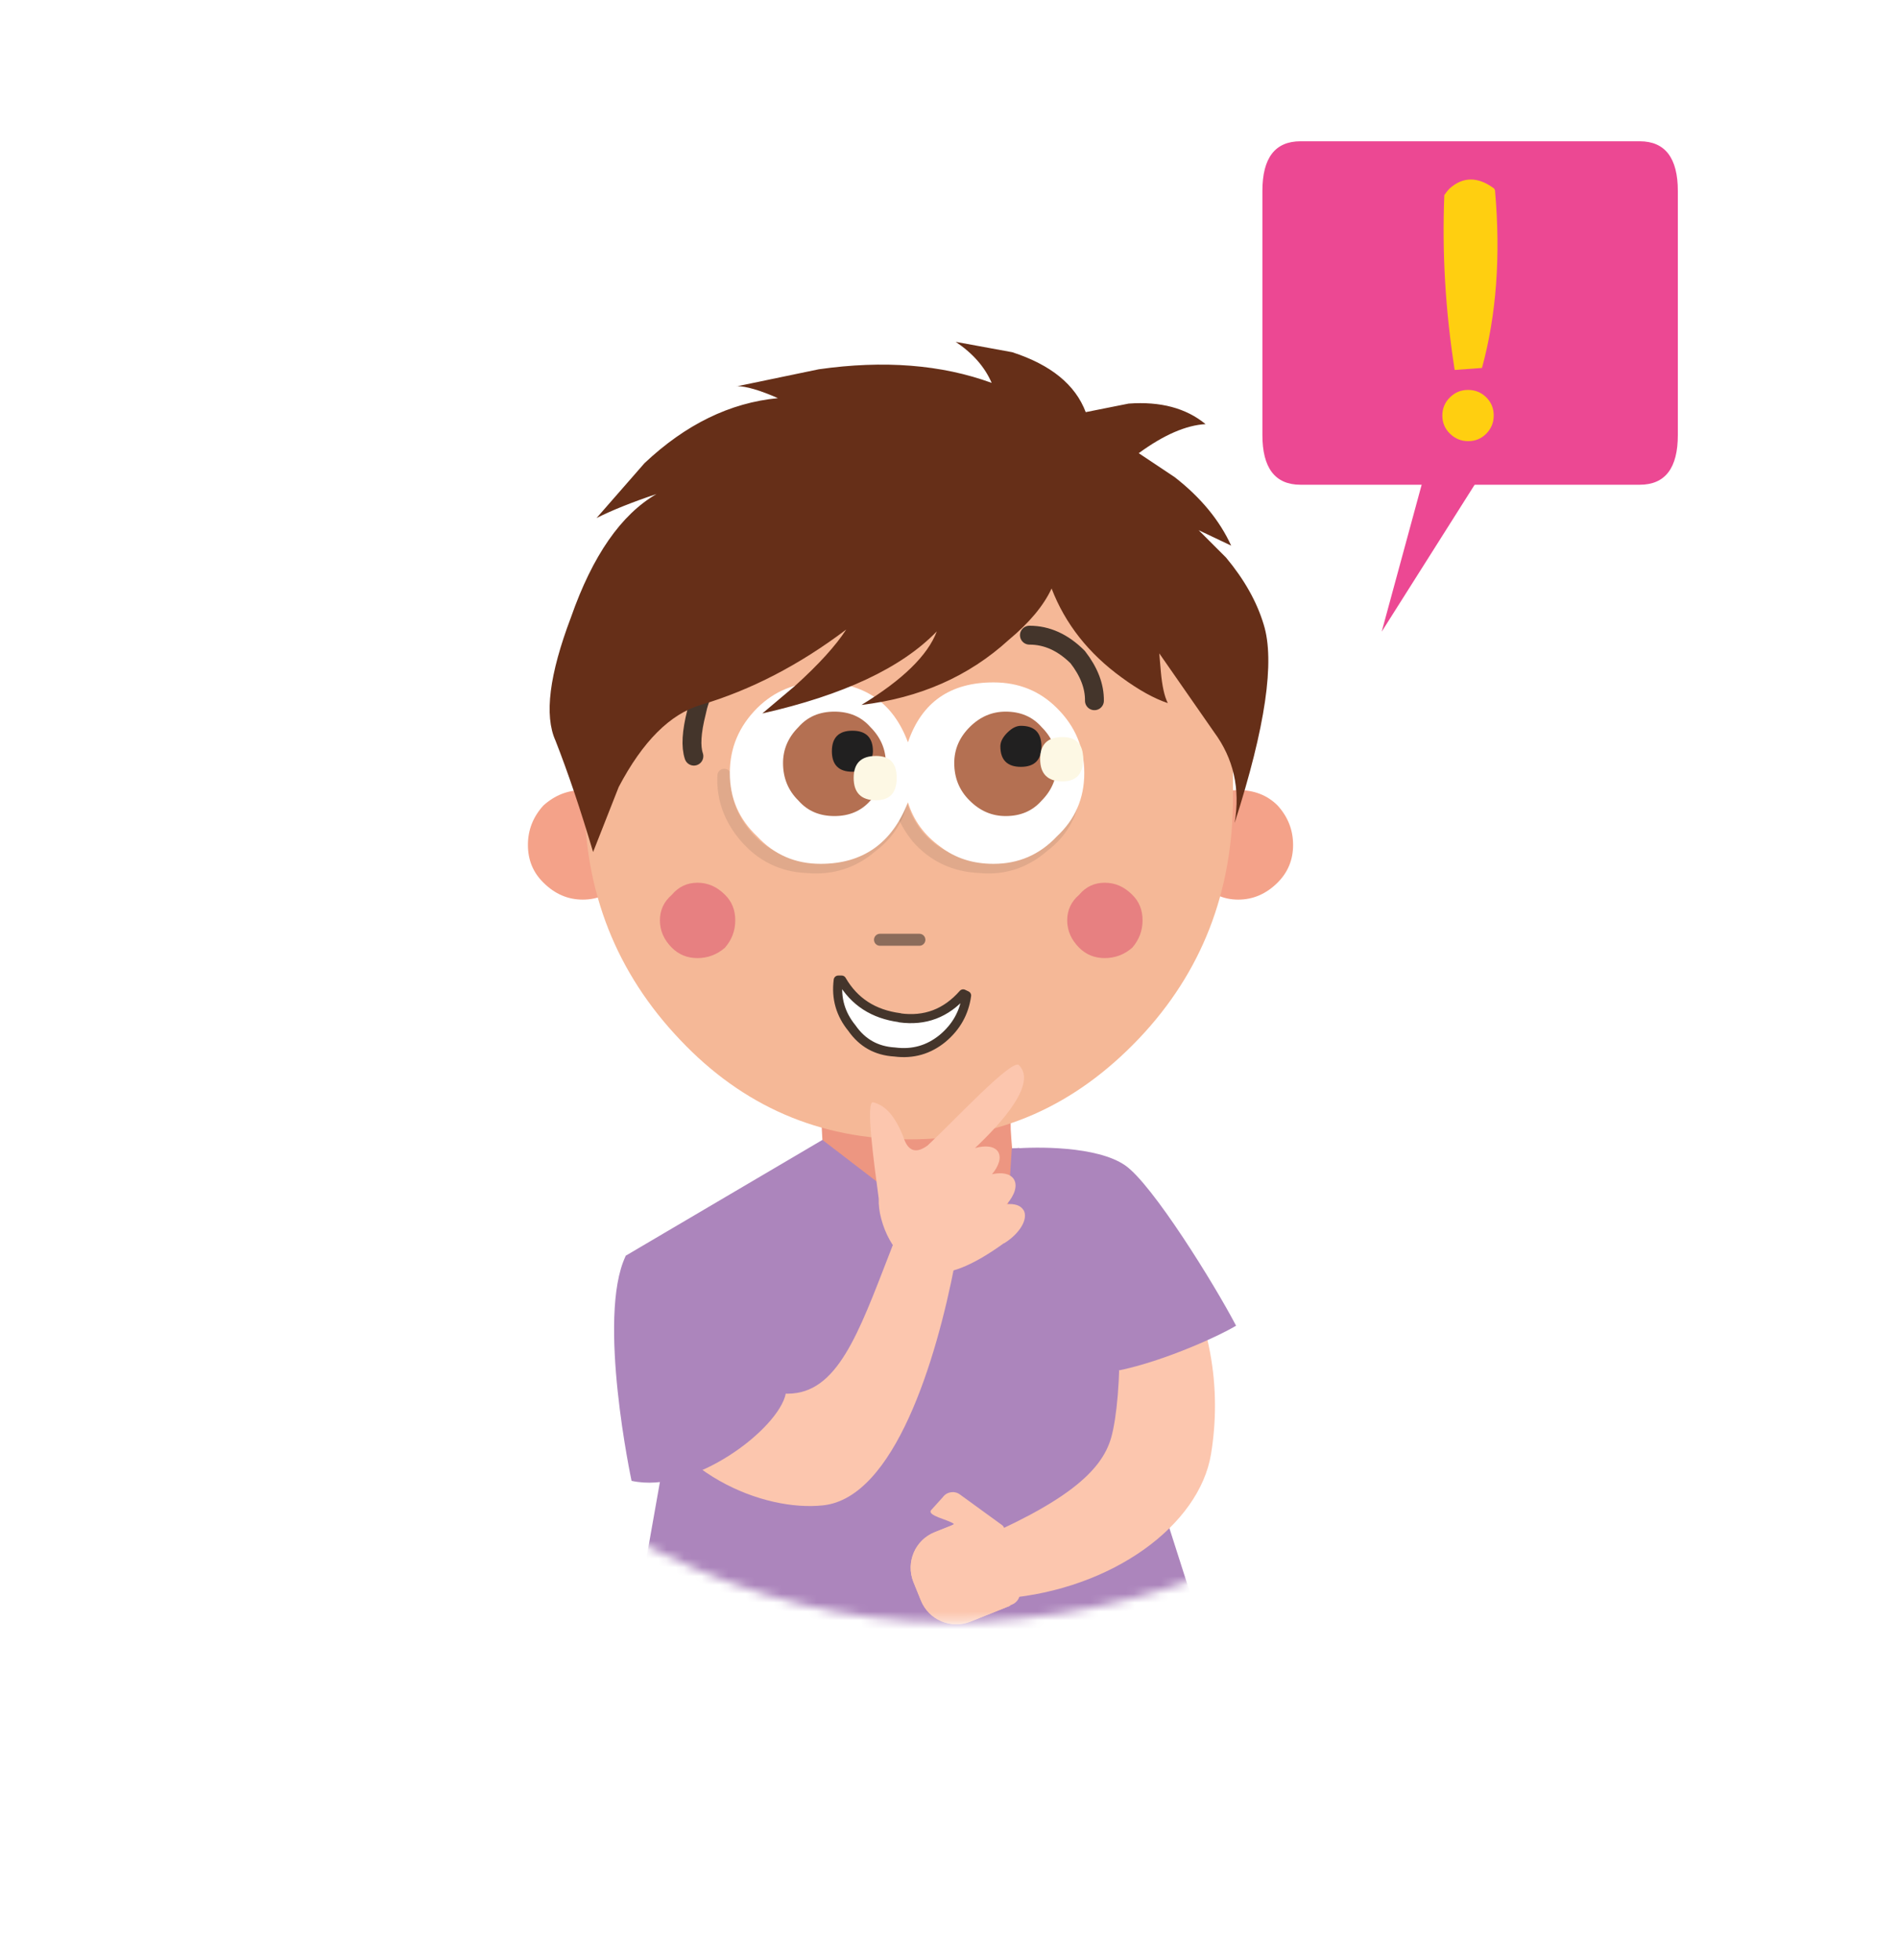 <svg width="215" height="222" viewBox="0 0 215 222" fill="none" xmlns="http://www.w3.org/2000/svg">
<g filter="url(#filter0_d_109_33)">
<rect x="24.458" y="18" width="165.693" height="165.693" rx="82.846" fill="white"/>
</g>
<mask id="mask0_109_33" style="mask-type:alpha" maskUnits="userSpaceOnUse" x="24" y="18" width="167" height="166">
<rect x="24.458" y="18" width="165.693" height="165.693" rx="82.846" fill="white"/>
</mask>
<g mask="url(#mask0_109_33)">
<path d="M114.349 116.813L114.493 127.92C115.069 138.492 119.491 155.811 113.485 156.14C107.458 156.469 93.739 139.727 93.163 129.154L92.546 118.006L114.369 116.792L114.349 116.813Z" fill="#ED9681"/>
<path d="M125.476 151.204L137.118 187.61C137.118 187.61 110.07 207.212 70.372 192.567L75.185 165.396C75.185 165.396 68.706 160.809 70.866 142.215L93.162 129.092L108.959 141.207C109.844 142.071 114.101 140.179 114.04 139.006L114.615 130.039C114.451 130.039 114.759 130.039 114.615 130.039C114.842 130.039 115.212 130.039 115.418 129.997L119.799 131.972C119.799 131.972 119.963 131.972 120.046 131.993" fill="#AC85BC"/>
<path d="M74.301 83.78V79.707C74.301 78.802 73.972 78.082 73.335 77.568C72.697 76.93 71.915 76.601 71.01 76.601H67.144C66.239 76.601 65.457 76.93 64.819 77.568C64.182 78.082 63.852 78.802 63.852 79.707V83.78C63.852 84.685 64.182 85.405 64.819 85.919C65.457 86.556 66.239 86.885 67.144 86.885H71.01C71.915 86.885 72.697 86.556 73.335 85.919C73.972 85.405 74.301 84.685 74.301 83.78Z" fill="#FFECAC"/>
<path d="M98.984 109.655H111.387C114.226 109.655 116.612 108.688 118.566 106.755C120.499 104.821 121.466 102.497 121.466 99.782V78.267C121.466 75.552 120.499 73.228 118.566 71.294C116.632 69.361 114.246 68.394 111.387 68.394H98.984C96.146 68.394 93.76 69.361 91.806 71.294C89.873 73.228 88.906 75.552 88.906 78.267V99.782C88.906 102.497 89.873 104.821 91.806 106.755C93.739 108.688 96.125 109.655 98.984 109.655Z" fill="#F58720"/>
<path d="M109.062 73.392H101.308C99.498 73.392 97.955 74.03 96.659 75.326C95.364 76.622 94.726 78.164 94.726 79.974V97.993C94.726 99.803 95.364 101.345 96.659 102.641C97.955 103.937 99.498 104.575 101.308 104.575H109.062C110.872 104.575 112.415 103.937 113.711 102.641C115.007 101.345 115.644 99.803 115.644 97.993V79.974C115.644 78.164 115.007 76.622 113.711 75.326C112.415 74.03 110.872 73.392 109.062 73.392Z" fill="#D2EAFA"/>
<path d="M134.074 95.689C134.074 97.376 134.712 98.795 136.008 99.947C137.18 101.243 138.599 101.88 140.265 101.88C141.931 101.88 143.433 101.243 144.729 99.947C145.901 98.774 146.477 97.355 146.477 95.689C146.477 94.002 145.901 92.522 144.729 91.226C143.556 90.053 142.075 89.477 140.265 89.477C138.579 89.477 137.16 90.053 136.008 91.226C134.712 92.522 134.074 94.002 134.074 95.689Z" fill="#F4A289"/>
<path d="M70.476 99.947C71.648 98.774 72.224 97.355 72.224 95.689C72.224 94.002 71.648 92.522 70.476 91.226C69.303 90.053 67.823 89.477 66.013 89.477C64.326 89.477 62.845 90.053 61.549 91.226C60.377 92.522 59.801 94.002 59.801 95.689C59.801 97.376 60.377 98.795 61.549 99.947C62.845 101.243 64.326 101.88 66.013 101.88C67.699 101.88 69.18 101.243 70.476 99.947Z" fill="#F4A289"/>
<path d="M110.626 61.01C110.091 60.476 109.577 60.229 109.063 60.229C107.5 60.229 106.471 60.949 105.957 62.368C99.478 61.072 93.019 60.681 86.581 61.196C73.911 62.224 67.123 68.888 66.198 81.168V90.28C66.198 101.016 69.818 110.19 77.079 117.8C84.175 125.287 92.834 129.031 103.057 129.031C113.279 129.031 121.774 125.226 129.035 117.595C136.131 110.108 139.669 100.996 139.669 90.28V81.168C140.204 76.643 139.422 72.447 137.345 68.559C133.334 60.825 124.798 58.501 111.757 61.586C111.51 61.73 111.12 61.545 110.605 61.031L110.626 61.01Z" fill="#F5B897"/>
<g opacity="0.1">
<path d="M102.214 89.189C102.09 91.904 100.918 94.105 98.717 95.771C96.639 97.581 94.192 98.363 91.353 98.095C88.638 97.972 86.376 96.861 84.566 94.804C82.756 92.727 81.912 90.403 82.036 87.832" stroke="#212020" stroke-width="1.543" stroke-linecap="round" stroke-linejoin="round"/>
</g>
<g opacity="0.1">
<path d="M121.631 89.189C121.507 91.904 120.335 94.105 118.134 95.771C116.056 97.581 113.671 98.363 110.955 98.095C108.117 97.972 105.793 96.861 103.983 94.804C102.296 92.727 101.535 90.403 101.658 87.832" stroke="#212020" stroke-width="1.543" stroke-linecap="round" stroke-linejoin="round"/>
</g>
<path d="M112.538 77.28C107.622 77.28 104.393 79.543 102.85 84.068C101.164 79.543 97.873 77.28 92.957 77.28C90.118 77.28 87.733 78.247 85.778 80.18C83.701 82.257 82.673 84.705 82.673 87.544C82.673 90.382 83.701 92.768 85.778 94.722C87.712 96.8 90.098 97.828 92.957 97.828C97.729 97.828 101.04 95.504 102.85 90.855C103.488 92.933 104.722 94.599 106.532 95.894C108.219 97.19 110.214 97.828 112.538 97.828C115.377 97.828 117.763 96.8 119.717 94.722C121.794 92.789 122.823 90.403 122.823 87.544C122.823 84.685 121.794 82.237 119.717 80.18C117.783 78.247 115.397 77.28 112.538 77.28Z" fill="white"/>
<path d="M117.989 90.67C119.161 89.498 119.737 88.078 119.737 86.412C119.737 84.87 119.161 83.512 117.989 82.34C116.96 81.167 115.603 80.591 113.916 80.591C112.373 80.591 111.016 81.167 109.844 82.34C108.671 83.512 108.095 84.87 108.095 86.412C108.095 88.099 108.671 89.518 109.844 90.67C111.016 91.843 112.373 92.418 113.916 92.418C115.603 92.418 116.96 91.843 117.989 90.67Z" fill="#B47052"/>
<path d="M115.644 86.844C117.186 86.844 117.968 86.063 117.968 84.52C117.968 82.977 117.186 82.196 115.644 82.196C115.129 82.196 114.615 82.463 114.101 82.977C113.587 83.492 113.319 84.006 113.319 84.52C113.319 86.063 114.101 86.844 115.644 86.844Z" fill="#212020"/>
<path d="M120.355 88.49C121.918 88.49 122.7 87.647 122.7 85.96C122.7 84.273 121.918 83.471 120.355 83.471C118.668 83.471 117.825 84.294 117.825 85.96C117.825 87.626 118.668 88.49 120.355 88.49Z" fill="#FDF8E4"/>
<path d="M98.594 90.67C99.766 89.498 100.342 88.078 100.342 86.412C100.342 84.87 99.766 83.512 98.594 82.34C97.565 81.167 96.207 80.591 94.521 80.591C92.834 80.591 91.477 81.167 90.448 82.34C89.276 83.512 88.7 84.87 88.7 86.412C88.7 88.099 89.276 89.518 90.448 90.67C91.477 91.843 92.834 92.418 94.521 92.418C96.207 92.418 97.565 91.843 98.594 90.67Z" fill="#B47052"/>
<path d="M98.1 86.618C98.614 86.227 98.881 85.713 98.881 85.076C98.881 83.533 98.1 82.751 96.557 82.751C95.014 82.751 94.233 83.533 94.233 85.076C94.233 86.618 95.014 87.4 96.557 87.4C97.195 87.4 97.729 87.132 98.1 86.618Z" fill="#212020"/>
<path d="M116.611 71.932C118.626 71.932 120.436 72.775 122.082 74.421C123.357 76.066 123.995 77.712 123.974 79.357" stroke="#44352B" stroke-width="2.139" stroke-linecap="round" stroke-linejoin="round"/>
<path d="M78.601 85.631C78.231 84.541 78.334 82.895 78.889 80.694C79.094 79.686 79.382 78.843 79.794 78.164" stroke="#44352B" stroke-width="2.139" stroke-linecap="round" stroke-linejoin="round"/>
<g opacity="0.5">
<path d="M99.683 106.426H104.146" stroke="#212020" stroke-width="1.358" stroke-linecap="round" stroke-linejoin="round"/>
</g>
<path d="M102.09 115.27C99.107 114.879 96.927 113.46 95.508 111.013H95.117C94.85 113.09 95.384 114.879 96.66 116.443C97.832 118.129 99.436 119.034 101.514 119.158C103.591 119.425 105.381 118.89 106.944 117.615C108.487 116.319 109.392 114.715 109.659 112.761L109.268 112.576C107.335 114.777 104.949 115.682 102.09 115.291V115.27Z" fill="white"/>
<path d="M101.925 115.25C98.943 114.859 96.762 113.44 95.343 110.992H94.952C94.685 113.069 95.22 114.859 96.495 116.422C97.668 118.109 99.272 119.014 101.349 119.137C103.427 119.405 105.216 118.87 106.779 117.594C108.322 116.299 109.227 114.694 109.494 112.74L109.104 112.555C107.17 114.756 104.784 115.661 101.925 115.27V115.25Z" stroke="#44352B" stroke-width="1.028" stroke-linecap="round" stroke-linejoin="round"/>
<path d="M82.117 107.331C82.899 106.426 83.289 105.397 83.289 104.225C83.289 103.053 82.899 102.086 82.117 101.325C81.212 100.42 80.183 99.967 79.011 99.967C77.839 99.967 76.872 100.42 76.111 101.325C75.206 102.106 74.753 103.073 74.753 104.225C74.753 105.397 75.206 106.426 76.111 107.331C76.893 108.112 77.859 108.503 79.011 108.503C80.163 108.503 81.212 108.112 82.117 107.331Z" fill="#E78081"/>
<path d="M128.253 107.331C129.035 106.426 129.425 105.397 129.425 104.225C129.425 103.053 129.035 102.086 128.253 101.325C127.348 100.42 126.32 99.967 125.147 99.967C123.975 99.967 123.008 100.42 122.247 101.325C121.342 102.106 120.889 103.073 120.889 104.225C120.889 105.377 121.342 106.426 122.247 107.331C123.029 108.112 123.995 108.503 125.147 108.503C126.299 108.503 127.348 108.112 128.253 107.331Z" fill="#E78081"/>
<path d="M83.475 43.733C84.504 43.733 86.067 44.185 88.124 45.09C82.693 45.604 77.654 48.072 73.006 52.454L67.576 58.665C69.385 57.76 71.648 56.855 74.363 55.95C70.352 58.275 67.123 62.923 64.675 69.916C62.228 76.375 61.631 81.023 62.927 83.882C64.346 87.503 65.765 91.699 67.185 96.491L70.085 89.127C72.8 83.965 75.906 80.859 79.382 79.831C85.059 78.144 90.551 75.305 95.857 71.294C94.685 73.105 92.751 75.244 90.036 77.691L86.355 80.797C95.528 78.72 102.131 75.635 106.121 71.5C105.093 74.215 102.254 76.992 97.585 79.831C104.167 79.049 109.741 76.601 114.266 72.467C116.591 70.533 118.215 68.6 119.121 66.646C120.663 70.657 123.317 74.01 127.06 76.725C128.993 78.144 130.742 79.111 132.284 79.625C131.894 78.843 131.647 77.691 131.503 76.128L131.318 73.989L137.529 82.916C139.73 85.898 140.512 89.313 139.854 93.2C143.35 82.34 144.441 74.853 143.145 70.719C142.363 68.127 140.944 65.618 138.887 63.149L135.781 60.043L139.463 61.792C138.167 58.953 136.049 56.362 133.066 54.037L128.993 51.322C131.832 49.245 134.362 48.155 136.563 48.031C134.362 46.221 131.462 45.44 127.842 45.707L122.987 46.674C121.815 43.568 119.038 41.305 114.657 39.886L108.26 38.714C110.194 40.01 111.551 41.552 112.333 43.362C106.656 41.285 100.115 40.771 92.751 41.82L83.454 43.753L83.475 43.733Z" fill="#662F18"/>
<path d="M99.231 90.629C100.794 90.629 101.576 89.786 101.576 88.099C101.576 86.412 100.794 85.61 99.231 85.61C97.544 85.61 96.701 86.433 96.701 88.099C96.701 89.765 97.544 90.629 99.231 90.629Z" fill="#FDF8E4"/>
<path d="M114.411 181.851L109.947 183.64C107.726 184.525 105.196 183.455 104.312 181.234L103.468 179.156C102.584 176.935 103.653 174.405 105.875 173.521L110.338 171.731L114.411 181.851Z" fill="#FCC6AE"/>
<path d="M114.411 181.851L109.947 183.64C107.726 184.525 105.196 183.455 104.312 181.234L103.468 179.156C102.584 176.935 103.653 174.405 105.875 173.521L110.338 171.731L114.411 181.851Z" fill="#FCC6AE"/>
<path d="M107.849 172.719L111.922 182.838L114.946 181.008L110.338 171.731L107.849 172.719Z" fill="#FCC6AE"/>
<path d="M107.849 172.719L111.922 182.838L114.658 181.707C115.48 181.357 115.789 180.37 115.316 179.63L110.318 171.731L107.849 172.719Z" fill="#FCC6AE"/>
<path d="M112.991 175.866L115.541 180.452C115.994 179.835 114.163 173.192 113.546 172.739L108.733 169.243C108.116 168.79 107.252 168.934 106.8 169.551L105.463 171.032C105.01 171.649 107.417 172.102 108.013 172.554L111.037 176.154C111.654 176.606 112.518 176.462 112.97 175.845L112.991 175.866Z" fill="#FCC6AE"/>
<path d="M108.178 143.141C107.54 142.4 105.051 142.462 101.431 140.241C97.729 149.682 95.446 156.901 90.283 157.745C84.318 158.711 78.662 151.615 71.442 143.47C70.496 145.959 70.681 151.985 72.306 156.86C75.679 166.877 86.499 171.217 93.245 170.477C101.329 169.613 106.059 154.022 108.157 143.141H108.178Z" fill="#FCC6AE"/>
<path d="M113.875 180.987C110.975 181.398 111.037 177.964 109.371 174.96C120.869 170.168 124.797 166.568 125.867 162.825C127.142 158.341 127.533 144.951 124.509 134.502C127.122 135.037 130.68 138.348 132.449 141.248C137.262 149.188 138.393 157.292 137.18 164.676C135.863 172.698 126.052 179.979 113.875 181.008V180.987Z" fill="#FCC6AE"/>
<path d="M124.447 155.544C129.63 155.112 137.632 151.574 140.018 150.134C137.632 145.547 130.535 134.091 127.45 131.972C124.262 129.771 117.351 129.853 114.78 130.08C117.063 138.842 124.426 155.544 124.426 155.544H124.447Z" fill="#AC85BC"/>
<path d="M115.932 137.032C115.603 136.497 114.904 136.291 114.04 136.374C114.945 135.345 115.295 134.255 114.842 133.535C114.431 132.898 113.485 132.733 112.374 132.98C113.156 132.034 113.464 131.067 113.053 130.429C112.641 129.792 111.633 129.689 110.441 130.018C113.382 127.241 117.537 122.716 115.418 120.618C114.637 119.857 107.89 127.118 105.072 129.73C103.961 130.532 102.912 130.635 102.316 128.722C101.349 126.295 100.259 125.184 98.922 124.835C98.017 124.608 99.004 131.705 99.539 135.736C99.519 136.456 99.601 137.217 99.827 138.04C100.732 141.434 103.056 143.82 105.936 144.107C107.437 144.272 109.865 143.573 113.711 140.796H113.752C115.542 139.685 116.529 137.999 115.932 137.011V137.032Z" fill="#FCC6AE"/>
<path d="M71.525 167.7C78.559 169.263 88.227 161.776 89.008 157.827C86.396 152.808 81.562 143.902 70.867 142.256C67.576 149.167 71.545 167.72 71.545 167.72L71.525 167.7Z" fill="#AC85BC"/>
</g>
<path d="M147.319 16C144.44 16 143 17.872 143 21.636V49.26C143 53.003 144.44 54.895 147.319 54.895H185.742C188.621 54.895 190.061 53.024 190.061 49.26V21.636C190.061 17.892 188.621 16 185.742 16H147.319Z" fill="#EC4893"/>
<path d="M176.178 40.456H164.968L156.515 71.535L176.178 40.456Z" fill="#EC4893"/>
<path d="M164.248 45.002C164.824 44.426 165.502 44.158 166.305 44.158C167.107 44.158 167.806 44.447 168.361 45.002C168.937 45.578 169.205 46.257 169.205 47.059C169.205 47.861 168.917 48.54 168.361 49.115C167.785 49.691 167.107 49.959 166.305 49.959C165.502 49.959 164.824 49.671 164.248 49.115C163.672 48.56 163.384 47.861 163.384 47.059C163.384 46.257 163.672 45.557 164.248 45.002ZM167.868 41.67L164.782 41.896C163.733 35.232 163.343 28.629 163.61 22.088C163.836 21.759 164.042 21.512 164.207 21.348C165.729 19.99 167.415 19.99 169.246 21.348C169.287 21.41 169.308 21.492 169.349 21.553C170.007 28.979 169.513 35.684 167.868 41.69V41.67Z" fill="#FFCF10"/>
<defs>
<filter id="filter0_d_109_33" x="0.458" y="8" width="213.693" height="213.693" filterUnits="userSpaceOnUse" color-interpolation-filters="sRGB">
<feFlood flood-opacity="0" result="BackgroundImageFix"/>
<feColorMatrix in="SourceAlpha" type="matrix" values="0 0 0 0 0 0 0 0 0 0 0 0 0 0 0 0 0 0 127 0" result="hardAlpha"/>
<feOffset dy="14"/>
<feGaussianBlur stdDeviation="12"/>
<feComposite in2="hardAlpha" operator="out"/>
<feColorMatrix type="matrix" values="0 0 0 0 0 0 0 0 0 0 0 0 0 0 0 0 0 0 0.06 0"/>
<feBlend mode="normal" in2="BackgroundImageFix" result="effect1_dropShadow_109_33"/>
<feBlend mode="normal" in="SourceGraphic" in2="effect1_dropShadow_109_33" result="shape"/>
</filter>
</defs>
</svg>

